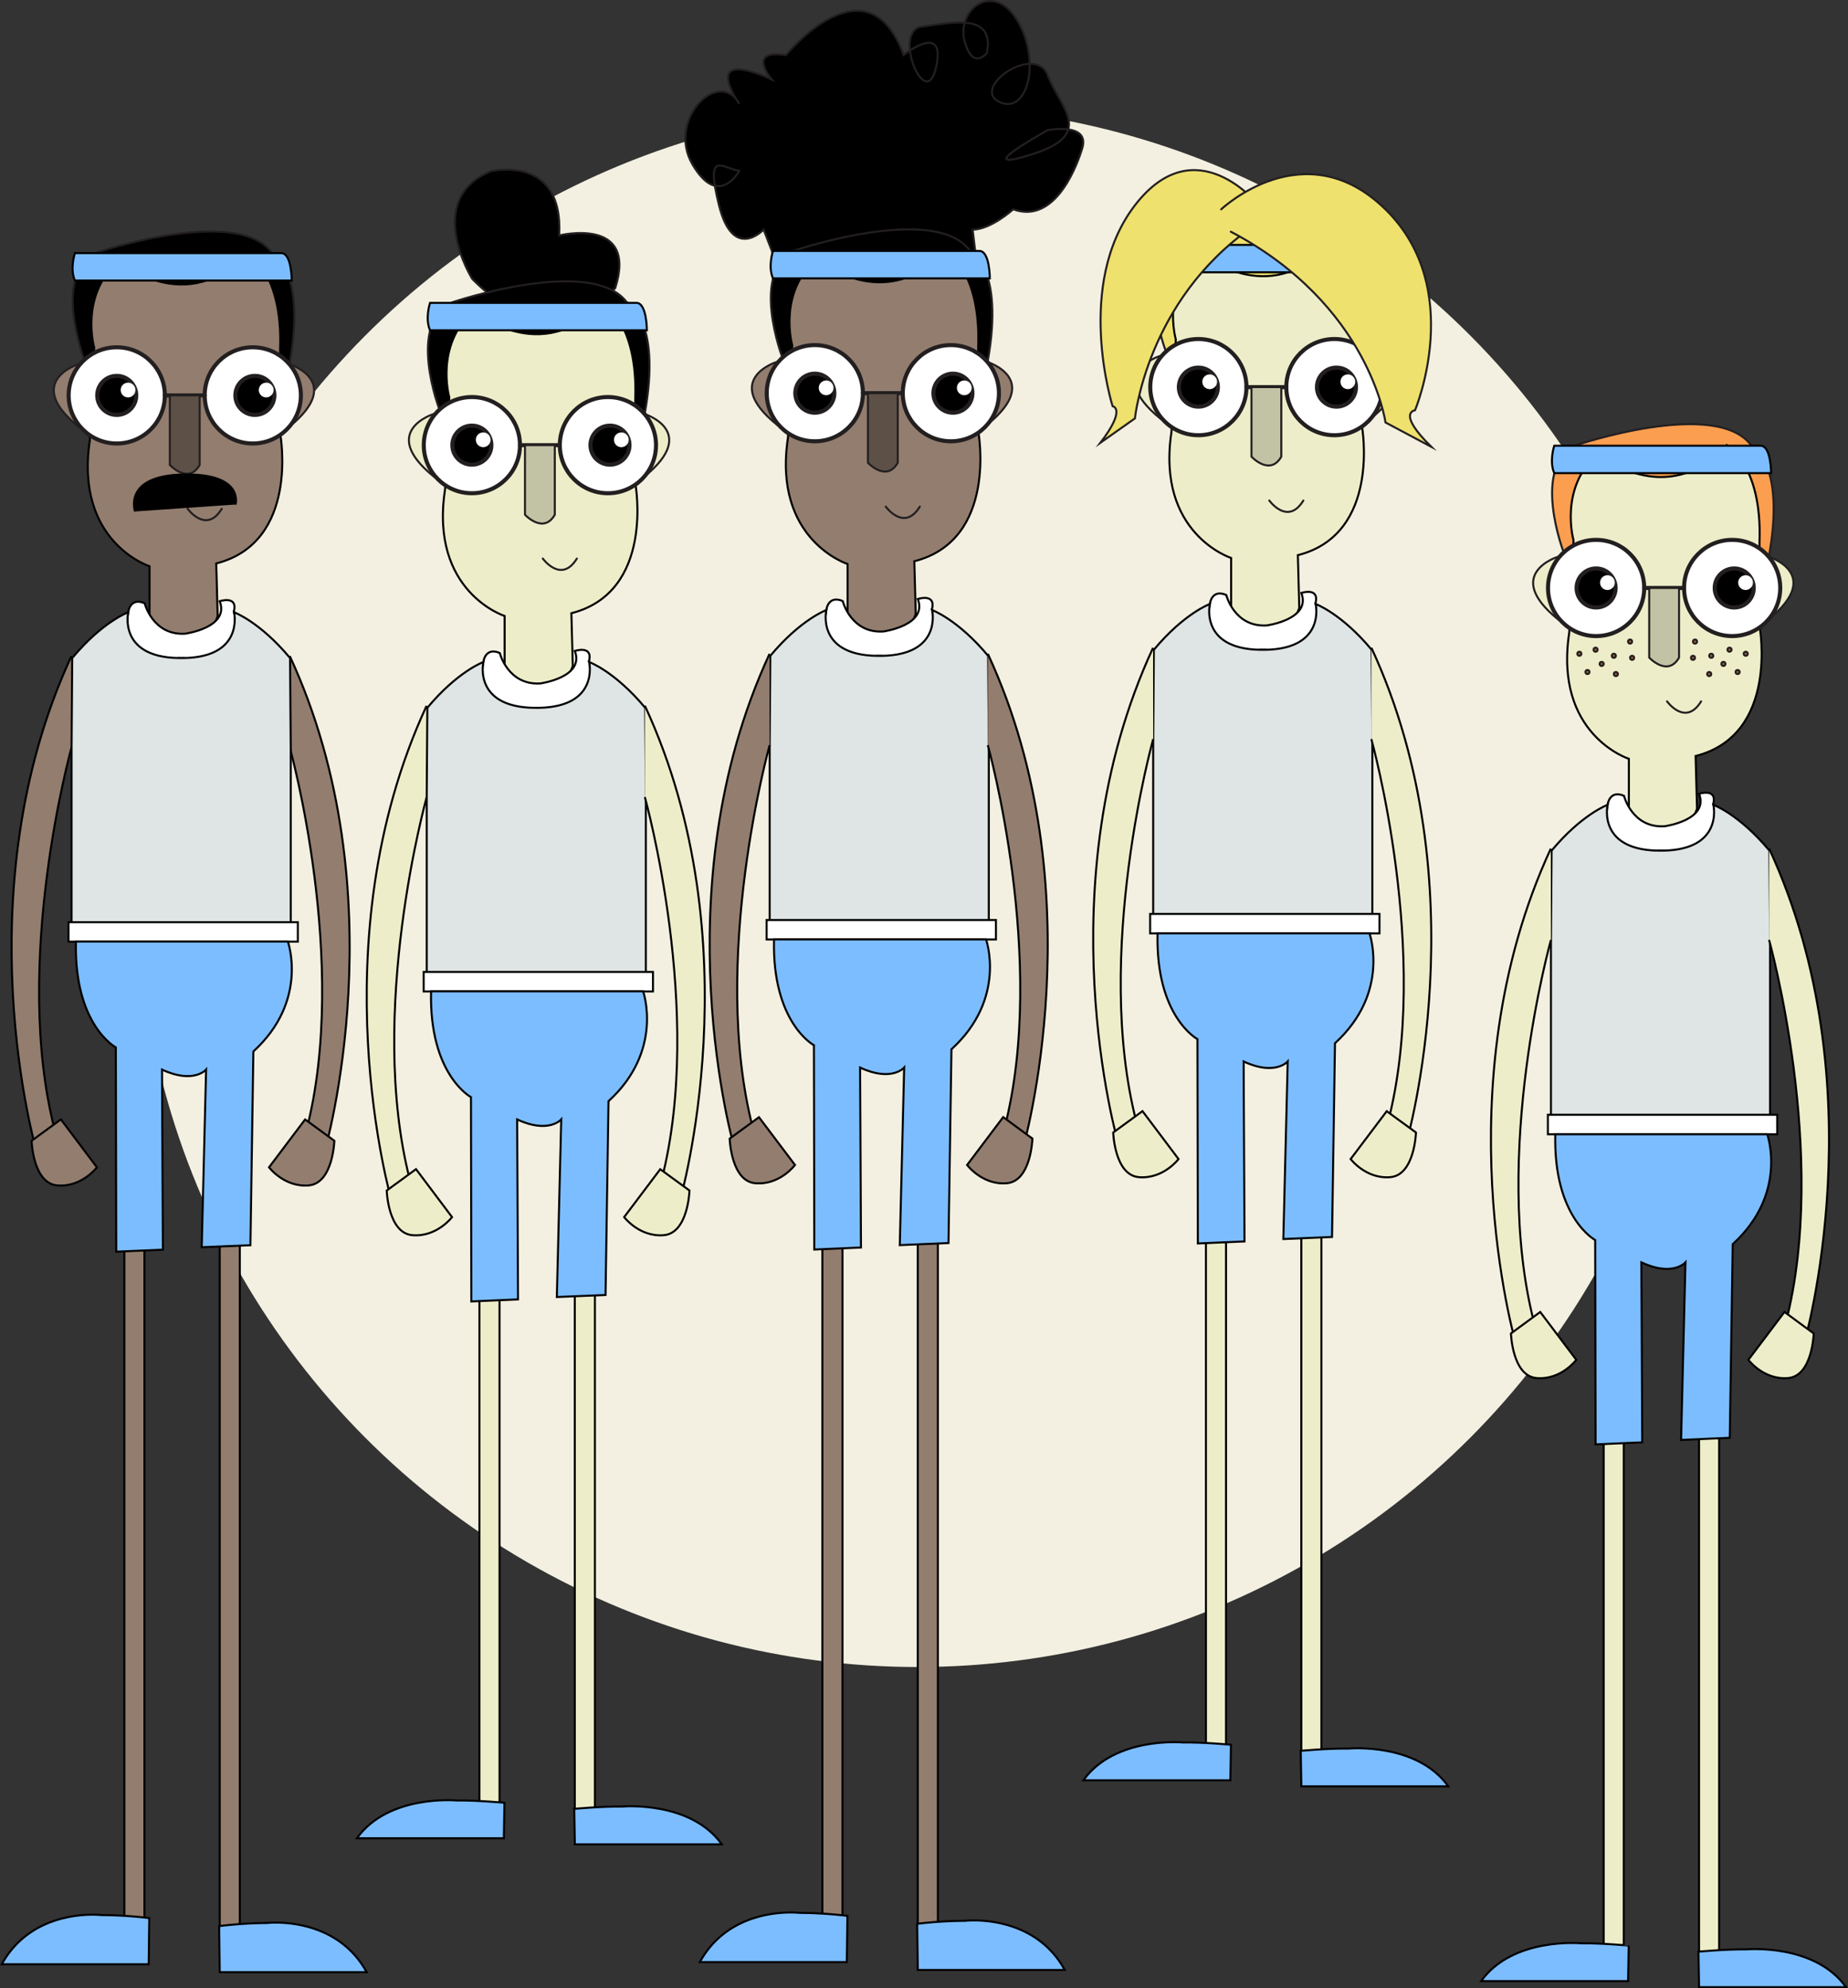 <svg xmlns="http://www.w3.org/2000/svg" viewBox="0 0 910.66 979.61"><rect x="0" y="0" width="910.66" height="979.61" fill="#333333" stroke="none"/><defs><style>.cls-1{fill:#f3f0e1;stroke:#f3f0e1;}.cls-1,.cls-10,.cls-11,.cls-12,.cls-13,.cls-14,.cls-15,.cls-16,.cls-17,.cls-18,.cls-19,.cls-2,.cls-20,.cls-21,.cls-3,.cls-4,.cls-5,.cls-6,.cls-7,.cls-8,.cls-9{stroke-miterlimit:10;}.cls-10,.cls-2{fill:none;}.cls-10,.cls-15,.cls-17,.cls-18,.cls-19,.cls-2,.cls-20,.cls-4,.cls-5,.cls-6,.cls-7,.cls-9{stroke:#231f20;}.cls-10,.cls-13,.cls-15,.cls-17,.cls-18,.cls-19,.cls-2,.cls-20,.cls-4,.cls-5,.cls-6,.cls-7,.cls-8,.cls-9{stroke-linecap:round;}.cls-2,.cls-6,.cls-7,.cls-8{stroke-width:2px;}.cls-3,.cls-5{fill:#edeec9;}.cls-11,.cls-12,.cls-13,.cls-14,.cls-16,.cls-21,.cls-3{stroke:#000;}.cls-11,.cls-6,.cls-8{fill:#fff;}.cls-8{stroke:#fff;}.cls-9{fill:#c2c3a5;}.cls-12{fill:#dee5e4;}.cls-13,.cls-14{fill:#7cbdff;}.cls-15,.cls-16{fill:#927d6f;}.cls-17{fill:#5d5047;}.cls-18{fill:#efe16d;}.cls-19{fill:#fc9e4f;}.cls-20{fill:#a16533;}</style></defs><title>blue-team</title><g id="Layer_2" data-name="Layer 2"><g id="Layer_1-2" data-name="Layer 1"><circle class="cls-1" cx="452.27" cy="436.85" r="384"/><path class="cls-2" d="M247.75,184.42s-15.22-15.23-30.45,0"/><path class="cls-3" d="M210.27,392.73S180.65,498.65,202,581.42l-9,10.34s-36.93-127.12,17.21-244"/><path class="cls-3" d="M190.57,586.59s.63,21,12.67,22,19.52-8.91,19.52-8.91L205,576.05Z"/><path class="cls-4" d="M275.55,116s38.91-9.59,27.63,25.93c0,0-31,35.52-70.48-4.51,0,0-24.24-38.9,9-53C241.72,84.4,277.76,75.58,275.55,116Z"/><path class="cls-2" d="M315.82,182.92s-15.23-15.23-30.45,0"/><path class="cls-4" d="M216.57,201.84S200.14,159,223,148.9c0,0,68.48-23.14,85.85,0,0,0,17.41,7.81,8.84,55.07"/><path class="cls-5" d="M213.62,204s-27.28,8.49,0,30.71Z"/><path class="cls-5" d="M317.66,204s27.28,8.49,0,30.71Z"/><path class="cls-3" d="M248.68,328V303.51s-37.08-11.9-29.38-62.27l2.1-45.47s-7.35-25.89,12.07-42.68c0,0,33.4,28.69,63.48-4.19,0,0,17.49,9.79,16.09,47.57l.08,42s9.72,53.17-31.56,63.67l.7,25.88S269.13,368.27,248.68,328Z"/><circle class="cls-6" cx="232.53" cy="219.33" r="23.7"/><circle class="cls-6" cx="299.57" cy="219.33" r="23.7"/><line class="cls-2" x1="256.23" y1="219.33" x2="275.87" y2="219.33"/><circle class="cls-7" cx="232.53" cy="219.33" r="9.62"/><circle class="cls-8" cx="238.11" cy="216.69" r="2.64"/><circle class="cls-7" cx="300.59" cy="219.33" r="9.62"/><circle class="cls-8" cx="306.18" cy="216.69" r="2.64"/><path class="cls-9" d="M258.7,219.33v34.28s9.1,9.79,14.7,0V219.33Z"/><path class="cls-10" d="M267.48,275.21s9.09,12.59,16.79,0"/><path class="cls-11" d="M238.27,325.73s1-7,8-4c0,0,4,16,20,15,0,0,22-3,17-16,0,0,9-3,7,5,0,0,12,50-24,43S238.27,325.73,238.27,325.73Z"/><path class="cls-12" d="M266.13,483.44l-55.86-1.95V392.4l.32-43.67c15-18,27.61-22.54,27.61-22.54s-5.53,23.53,27.93,22.54"/><path class="cls-12" d="M262.4,483.44l55.87-1.95V392.4l-.33-43.67c-15-18-27.61-22.54-27.61-22.54s5.53,23.53-27.93,22.54"/><path class="cls-13" d="M211.91,149.23s-2.58,7.72,0,13.5H318.77s0-13.5-5.15-13.5Z"/><path class="cls-3" d="M317.77,392.73S347.39,498.65,326,581.42l9,10.34s36.93-127.12-17.2-244"/><path class="cls-3" d="M339.76,586.59s-.63,21-12.67,22-19.52-8.91-19.52-8.91l17.78-23.59Z"/><rect class="cls-11" x="208.77" y="478.89" width="113" height="9.6"/><polygon class="cls-3" points="293.17 907.23 293.17 623.45 283.26 618.31 283.26 890.95 293.17 907.23"/><polygon class="cls-3" points="246.17 888.12 246.17 618.31 236.26 623.39 236.26 904.23 246.17 888.12"/><path class="cls-14" d="M225,887.11s-33.61-3.1-49.13,18.62h72.43l.29-17.5S235.37,887,225,887.11Z"/><path class="cls-14" d="M298.4,638.05l1.46-95.48c27.44-25.06,17.05-54.13,17.05-54.13H212.42c-1,41.1,19.66,52.13,19.66,52.13l.19,100.66,23-1-.43-88.68c15.52,7.24,21.72,0,21.72,0l-2.16,87.5Z"/><path class="cls-14" d="M306.56,890.11s33.61-3.1,49.13,18.62H283.27l-.3-17.5S296.16,890,306.56,890.11Z"/><path class="cls-4" d="M386.3,139l-10-25.88s-15,16-22-12,2-18,10-17c0,0-10,19-23-3s13-48,23-30c0,0-20-28,16-12,0,0-13-15,7-12,0,0,40-49,58,0,0,0,21-17,16,6s-22-18-7-20,36-7,32,13c0,0-7,9-11-6s14-30,26-10c5.71,9.52,7.11,20.63,5.51,28.9-1.77,9.1-7.18,14.77-14.51,11.1-14-7,18-29,24-13s24,29-8,39,8-12,8-12,21-4,17,9-15,37-34,30c0,0-11,10-20,10l3.85,32.56Z"/><path class="cls-2" d="M416.75,158.82s-15.22-15.22-30.45,0"/><path class="cls-2" d="M484.82,157.32s-15.23-15.22-30.45,0"/><path class="cls-4" d="M385.57,176.25s-16.43-42.86,6.4-52.95c0,0,68.48-23.13,85.85,0,0,0,17.41,7.81,8.84,55.08"/><path class="cls-15" d="M382.62,178.38s-27.28,8.49,0,30.71Z"/><path class="cls-15" d="M486.66,178.38s27.28,8.49,0,30.71Z"/><path class="cls-16" d="M417.68,302.4V277.91S380.6,266,388.3,215.65l2.1-45.48s-7.35-25.88,12.07-42.67c0,0,33.4,28.68,63.48-4.2,0,0,17.49,9.8,16.09,47.57l.08,42s9.72,53.17-31.56,63.66l.7,25.89S438.13,342.67,417.68,302.4Z"/><circle class="cls-6" cx="401.53" cy="193.73" r="23.7"/><circle class="cls-6" cx="468.57" cy="193.73" r="23.7"/><line class="cls-2" x1="425.23" y1="193.73" x2="444.87" y2="193.73"/><circle class="cls-7" cx="401.53" cy="193.73" r="9.62"/><circle class="cls-8" cx="407.11" cy="191.09" r="2.64"/><circle class="cls-7" cx="469.59" cy="193.73" r="9.62"/><circle class="cls-8" cx="475.18" cy="191.09" r="2.64"/><path class="cls-17" d="M427.7,193.73V228s9.1,9.8,14.7,0V193.73Z"/><path class="cls-10" d="M436.48,249.62s9.09,12.59,16.79,0"/><path class="cls-11" d="M407.27,300.14s1-7,8-4c0,0,4,16,20,15,0,0,22-3,17-16,0,0,9-3,7,5,0,0,12,50-24,43S407.27,300.14,407.27,300.14Z"/><path class="cls-12" d="M435.13,457.85l-55.86-2V366.8l.32-43.66c15-18,27.61-22.55,27.61-22.55s-5.53,23.54,27.93,22.54"/><path class="cls-12" d="M431.4,457.85l55.87-2V366.8l-.33-43.66c-15-18-27.61-22.55-27.61-22.55s5.53,23.54-27.93,22.54"/><path class="cls-13" d="M380.91,123.64s-2.58,7.71,0,13.5H487.77s0-13.5-5.15-13.5Z"/><path class="cls-16" d="M379.27,367.14S349.65,473.05,371,555.82l-9,10.35s-36.93-127.12,17.21-244"/><path class="cls-16" d="M486.77,367.14S516.39,473.05,495,555.82l9,10.35s36.93-127.12-17.2-244"/><path class="cls-16" d="M359.57,561s.63,21,12.67,22S391.76,574,391.76,574L374,550.46Z"/><path class="cls-16" d="M508.76,561s-.63,21-12.67,22S476.57,574,476.57,574l17.78-23.58Z"/><rect class="cls-11" x="377.77" y="453.29" width="113" height="9.6"/><polygon class="cls-16" points="462.17 968.69 462.17 599.4 452.26 592.72 452.26 947.5 462.17 968.69"/><polygon class="cls-16" points="415.17 943.81 415.17 592.72 405.26 599.33 405.26 964.78 415.17 943.81"/><path class="cls-14" d="M394,942.5s-33.61-4-49.13,24.24h72.43l.29-22.78A207.19,207.19,0,0,0,394,942.5Z"/><path class="cls-14" d="M467.4,612.45,468.86,517c27.44-25.06,17.05-54.13,17.05-54.13H381.42c-1,41.1,19.66,52.13,19.66,52.13l.19,100.66,23-1L423.84,526c15.52,7.24,21.72,0,21.72,0l-2.16,87.49Z"/><path class="cls-14" d="M475.56,946.41s33.61-4,49.13,24.23H452.27l-.3-22.77A207.19,207.19,0,0,1,475.56,946.41Z"/><path class="cls-2" d="M605.75,155.83s-15.22-15.22-30.45,0"/><path class="cls-2" d="M673.82,154.33s-15.23-15.22-30.45,0"/><path class="cls-18" d="M574.57,173.25s-16.43-42.85,6.4-52.94c0,0,68.48-23.13,85.85,0,0,0,17.41,7.81,8.84,55.08"/><path class="cls-5" d="M571.62,175.39s-27.28,8.49,0,30.71Z"/><path class="cls-5" d="M675.66,175.39s27.28,8.49,0,30.71Z"/><path class="cls-3" d="M606.68,299.41V274.92S569.6,263,577.3,212.66l2.1-45.48s-7.35-25.88,12.07-42.67c0,0,33.4,28.68,63.48-4.2,0,0,17.49,9.79,16.09,47.57l.08,42s9.72,53.17-31.56,63.66l.7,25.89S627.13,339.68,606.68,299.41Z"/><circle class="cls-6" cx="590.53" cy="190.74" r="23.7"/><circle class="cls-6" cx="657.57" cy="190.74" r="23.7"/><line class="cls-2" x1="614.23" y1="190.74" x2="633.87" y2="190.74"/><circle class="cls-7" cx="590.53" cy="190.74" r="9.62"/><circle class="cls-8" cx="596.11" cy="188.1" r="2.64"/><circle class="cls-7" cx="658.59" cy="190.74" r="9.62"/><circle class="cls-8" cx="664.18" cy="188.1" r="2.64"/><path class="cls-9" d="M616.7,190.74V225s9.1,9.8,14.7,0V190.74Z"/><path class="cls-10" d="M625.48,246.62s9.09,12.6,16.79,0"/><path class="cls-11" d="M596.27,297.15s1-7,8-4c0,0,4,16,20,15,0,0,22-3,17-16,0,0,9-3,7,5,0,0,12,50-24,43S596.27,297.15,596.27,297.15Z"/><path class="cls-12" d="M624.13,454.86l-55.86-2V363.81l.32-43.66c15-18,27.61-22.55,27.61-22.55s-5.53,23.53,27.93,22.54"/><path class="cls-12" d="M620.4,454.86l55.87-2V363.81l-.33-43.66c-15-18-27.61-22.55-27.61-22.55s5.53,23.53-27.93,22.54"/><path class="cls-13" d="M569.91,120.65s-2.58,7.71,0,13.5H676.77s0-13.5-5.15-13.5Z"/><path class="cls-3" d="M568.27,364.15S538.65,470.06,560,552.83l-9,10.35s-36.93-127.12,17.21-244"/><path class="cls-3" d="M675.77,364.15S705.39,470.06,684,552.83l9,10.35s36.93-127.12-17.2-244"/><path class="cls-3" d="M548.57,558s.63,21,12.67,22,19.52-8.92,19.52-8.92L563,547.47Z"/><path class="cls-3" d="M697.76,558s-.63,21-12.67,22-19.52-8.92-19.52-8.92l17.78-23.58Z"/><rect class="cls-11" x="566.77" y="450.3" width="113" height="9.6"/><polygon class="cls-3" points="651.17 878.65 651.17 594.86 641.26 589.72 641.26 862.36 651.17 878.65"/><polygon class="cls-3" points="604.17 859.53 604.17 589.72 594.26 594.81 594.26 875.65 604.17 859.53"/><path class="cls-14" d="M583,858.53s-33.61-3.11-49.13,18.62h72.43l.29-17.5S593.37,858.4,583,858.53Z"/><path class="cls-14" d="M656.4,609.46,657.86,514c27.44-25.06,17-54.13,17-54.13H570.42c-1,41.1,19.66,52.12,19.66,52.12l.19,100.67,23-1L612.84,523c15.52,7.24,21.72,0,21.72,0l-2.16,87.49Z"/><path class="cls-14" d="M664.56,861.53s33.61-3.11,49.13,18.62H641.27l-.3-17.5S654.16,861.4,664.56,861.53Z"/><path class="cls-18" d="M620.27,101.15s-31-39-61,0-11,99-11,99,7,1-6,18l17-12s5.87-58,57.43-94"/><path class="cls-18" d="M601.77,103.15s41.13-39,80.94,0,14.59,99,14.59,99-9.28,1,8,18l-22.56-12s-7.8-58-76.22-94"/><path class="cls-2" d="M801.75,254.79s-15.22-15.22-30.45,0"/><path class="cls-2" d="M869.82,253.29s-15.23-15.22-30.45,0"/><path class="cls-19" d="M770.57,272.21s-16.43-42.85,6.4-52.94c0,0,68.48-23.13,85.85,0,0,0,17.41,7.81,8.84,55.08"/><path class="cls-5" d="M767.62,274.35s-27.28,8.48,0,30.7Z"/><path class="cls-5" d="M871.66,274.35s27.28,8.48,0,30.7Z"/><path class="cls-3" d="M802.68,398.37V373.88S765.6,362,773.3,311.62l2.1-45.48s-7.35-25.88,12.07-42.67c0,0,33.4,28.68,63.48-4.2,0,0,17.49,9.79,16.09,47.57l.08,42s9.72,53.17-31.56,63.66l.7,25.89S823.13,438.64,802.68,398.37Z"/><circle class="cls-6" cx="786.53" cy="289.7" r="23.7"/><circle class="cls-6" cx="853.57" cy="289.7" r="23.7"/><line class="cls-2" x1="810.23" y1="289.7" x2="829.87" y2="289.7"/><circle class="cls-7" cx="786.53" cy="289.7" r="9.62"/><circle class="cls-8" cx="792.11" cy="287.06" r="2.64"/><circle class="cls-7" cx="854.59" cy="289.7" r="9.62"/><circle class="cls-8" cx="860.18" cy="287.06" r="2.64"/><path class="cls-9" d="M812.7,289.7V324s9.1,9.79,14.7,0V289.7Z"/><path class="cls-10" d="M821.48,345.58s9.09,12.6,16.79,0"/><path class="cls-11" d="M792.27,396.11s1-7,8-4c0,0,4,16,20,15,0,0,22-3,17-16,0,0,9-3,7,5,0,0,12,50-24,43S792.27,396.11,792.27,396.11Z"/><path class="cls-12" d="M820.13,553.81l-55.86-1.95V462.77l.32-43.66c15-18,27.61-22.55,27.61-22.55s-5.53,23.53,27.93,22.54"/><path class="cls-12" d="M816.4,553.81l55.87-1.95V462.77l-.33-43.66c-15-18-27.61-22.55-27.61-22.55s5.53,23.53-27.93,22.54"/><path class="cls-13" d="M765.91,219.61s-2.58,7.71,0,13.5H872.77s0-13.5-5.15-13.5Z"/><path class="cls-3" d="M764.27,463.11S734.65,569,756,651.79l-9,10.34s-36.93-127.12,17.21-244"/><path class="cls-3" d="M871.77,463.11S901.39,569,880,651.79l9,10.34s36.93-127.12-17.2-244"/><path class="cls-3" d="M744.57,657s.63,21,12.67,22S776.76,670,776.76,670L759,646.43Z"/><path class="cls-3" d="M893.76,657s-.63,21-12.67,22S861.57,670,861.57,670l17.78-23.58Z"/><rect class="cls-11" x="762.77" y="549.26" width="113" height="9.6"/><polygon class="cls-3" points="847.17 977.61 847.17 693.82 837.26 688.68 837.26 961.32 847.17 977.61"/><polygon class="cls-3" points="800.17 958.49 800.17 688.68 790.26 693.76 790.26 974.61 800.17 958.49"/><path class="cls-14" d="M779,957.48s-33.61-3.1-49.13,18.63h72.43l.29-17.5S789.37,957.36,779,957.48Z"/><path class="cls-14" d="M852.4,708.42,853.86,613c27.44-25.06,17-54.13,17-54.13H766.42c-1,41.1,19.66,52.12,19.66,52.12l.19,100.67,23-1-.43-88.68c15.52,7.24,21.72,0,21.72,0l-2.16,87.49Z"/><path class="cls-14" d="M860.56,960.48s33.61-3.1,49.13,18.63H837.27l-.3-17.5S850.16,960.36,860.56,960.48Z"/><circle class="cls-20" cx="803.27" cy="316.11" r="1"/><circle class="cls-20" cx="795.27" cy="323.11" r="1"/><circle class="cls-20" cx="804.27" cy="324.11" r="1"/><circle class="cls-20" cx="789.27" cy="327.11" r="1"/><circle class="cls-20" cx="796.27" cy="332.11" r="1"/><circle class="cls-20" cx="778.27" cy="322.11" r="1"/><circle class="cls-20" cx="782.27" cy="331.11" r="1"/><circle class="cls-20" cx="786.27" cy="320.11" r="1"/><circle class="cls-20" cx="835.27" cy="316.11" r="1"/><circle class="cls-20" cx="843.27" cy="323.11" r="1"/><circle class="cls-20" cx="834.27" cy="324.11" r="1"/><circle class="cls-20" cx="849.27" cy="327.11" r="1"/><circle class="cls-20" cx="842.27" cy="332.11" r="1"/><circle class="cls-20" cx="860.27" cy="322.11" r="1"/><circle class="cls-20" cx="856.27" cy="331.11" r="1"/><circle class="cls-20" cx="852.27" cy="320.11" r="1"/><path class="cls-15" d="M38.62,179.46s-27.28,8.49,0,30.71Z"/><path class="cls-15" d="M142.66,179.46s27.28,8.49,0,30.71Z"/><path class="cls-16" d="M35.27,368.22S5.65,474.14,27,556.9l-9,10.35s-36.93-127.12,17.21-244"/><path class="cls-16" d="M142.77,368.22S172.39,474.14,151,556.9l9,10.35s36.93-127.12-17.2-244"/><path class="cls-16" d="M15.57,562.07s.63,21,12.67,22,19.52-8.92,19.52-8.92L30,551.54Z"/><path class="cls-2" d="M72.75,159.9s-15.22-15.22-30.45,0"/><path class="cls-2" d="M140.82,158.4s-15.23-15.22-30.45,0"/><path class="cls-4" d="M41.57,177.33s-16.43-42.86,6.4-53c0,0,68.48-23.13,85.85,0,0,0,17.41,7.82,8.84,55.08"/><path class="cls-16" d="M73.68,303.48V279S36.6,267.1,44.3,216.73l2.1-45.47s-7.35-25.89,12.07-42.68c0,0,33.4,28.68,63.48-4.2,0,0,17.49,9.8,16.09,47.58l.08,42s9.72,53.17-31.56,63.66l.7,25.89S94.13,343.75,73.68,303.48Z"/><circle class="cls-6" cx="57.53" cy="194.81" r="23.7"/><circle class="cls-6" cx="124.57" cy="194.81" r="23.7"/><line class="cls-2" x1="81.23" y1="194.81" x2="100.87" y2="194.81"/><circle class="cls-7" cx="57.53" cy="194.81" r="9.62"/><circle class="cls-8" cx="63.11" cy="192.17" r="2.64"/><circle class="cls-7" cx="125.59" cy="194.81" r="9.62"/><circle class="cls-8" cx="131.18" cy="192.17" r="2.64"/><path class="cls-17" d="M83.7,194.81v34.28s9.1,9.8,14.7,0V194.81Z"/><path class="cls-10" d="M92.48,250.7s9.09,12.59,16.79,0"/><path class="cls-11" d="M63.27,301.22s1-7,8-4c0,0,4,16,20,15,0,0,22-3,17-16,0,0,9-3,7,5,0,0,12,50-24,43S63.27,301.22,63.27,301.22Z"/><path class="cls-12" d="M91.13,458.93l-55.86-2V367.89l.32-43.67c15-18,27.61-22.55,27.61-22.55s-5.53,23.54,27.93,22.54"/><path class="cls-12" d="M87.4,458.93l55.87-2V367.89l-.33-43.67c-15-18-27.61-22.55-27.61-22.55s5.53,23.54-27.93,22.54"/><path class="cls-13" d="M36.91,124.72s-2.58,7.72,0,13.5H143.77s0-13.5-5.15-13.5Z"/><path class="cls-16" d="M164.76,562.07s-.63,21-12.67,22-19.52-8.92-19.52-8.92l17.78-23.58Z"/><rect class="cls-11" x="33.77" y="454.37" width="113" height="9.6"/><polygon class="cls-16" points="118.17 969.77 118.17 600.48 108.27 593.8 108.27 948.58 118.17 969.77"/><polygon class="cls-16" points="71.17 944.9 71.17 593.8 61.27 600.41 61.27 965.87 71.17 944.9"/><path class="cls-14" d="M50,943.58s-33.61-4-49.13,24.24H73.27l.29-22.77A208.65,208.65,0,0,0,50,943.58Z"/><path class="cls-14" d="M123.4,613.53l1.46-95.47c27.44-25.06,17-54.13,17-54.13H37.42c-1,41.1,19.66,52.13,19.66,52.13l.19,100.66,23-1L79.84,527c15.52,7.24,21.72,0,21.72,0L99.4,614.53Z"/><path class="cls-14" d="M131.56,947.49s33.61-4,49.13,24.23H108.27L108,949A207.19,207.19,0,0,1,131.56,947.49Z"/><path class="cls-21" d="M66.55,252s-6.26-17.64,23.9-18.21,25.61,14.8,25.61,14.8"/></g></g></svg>